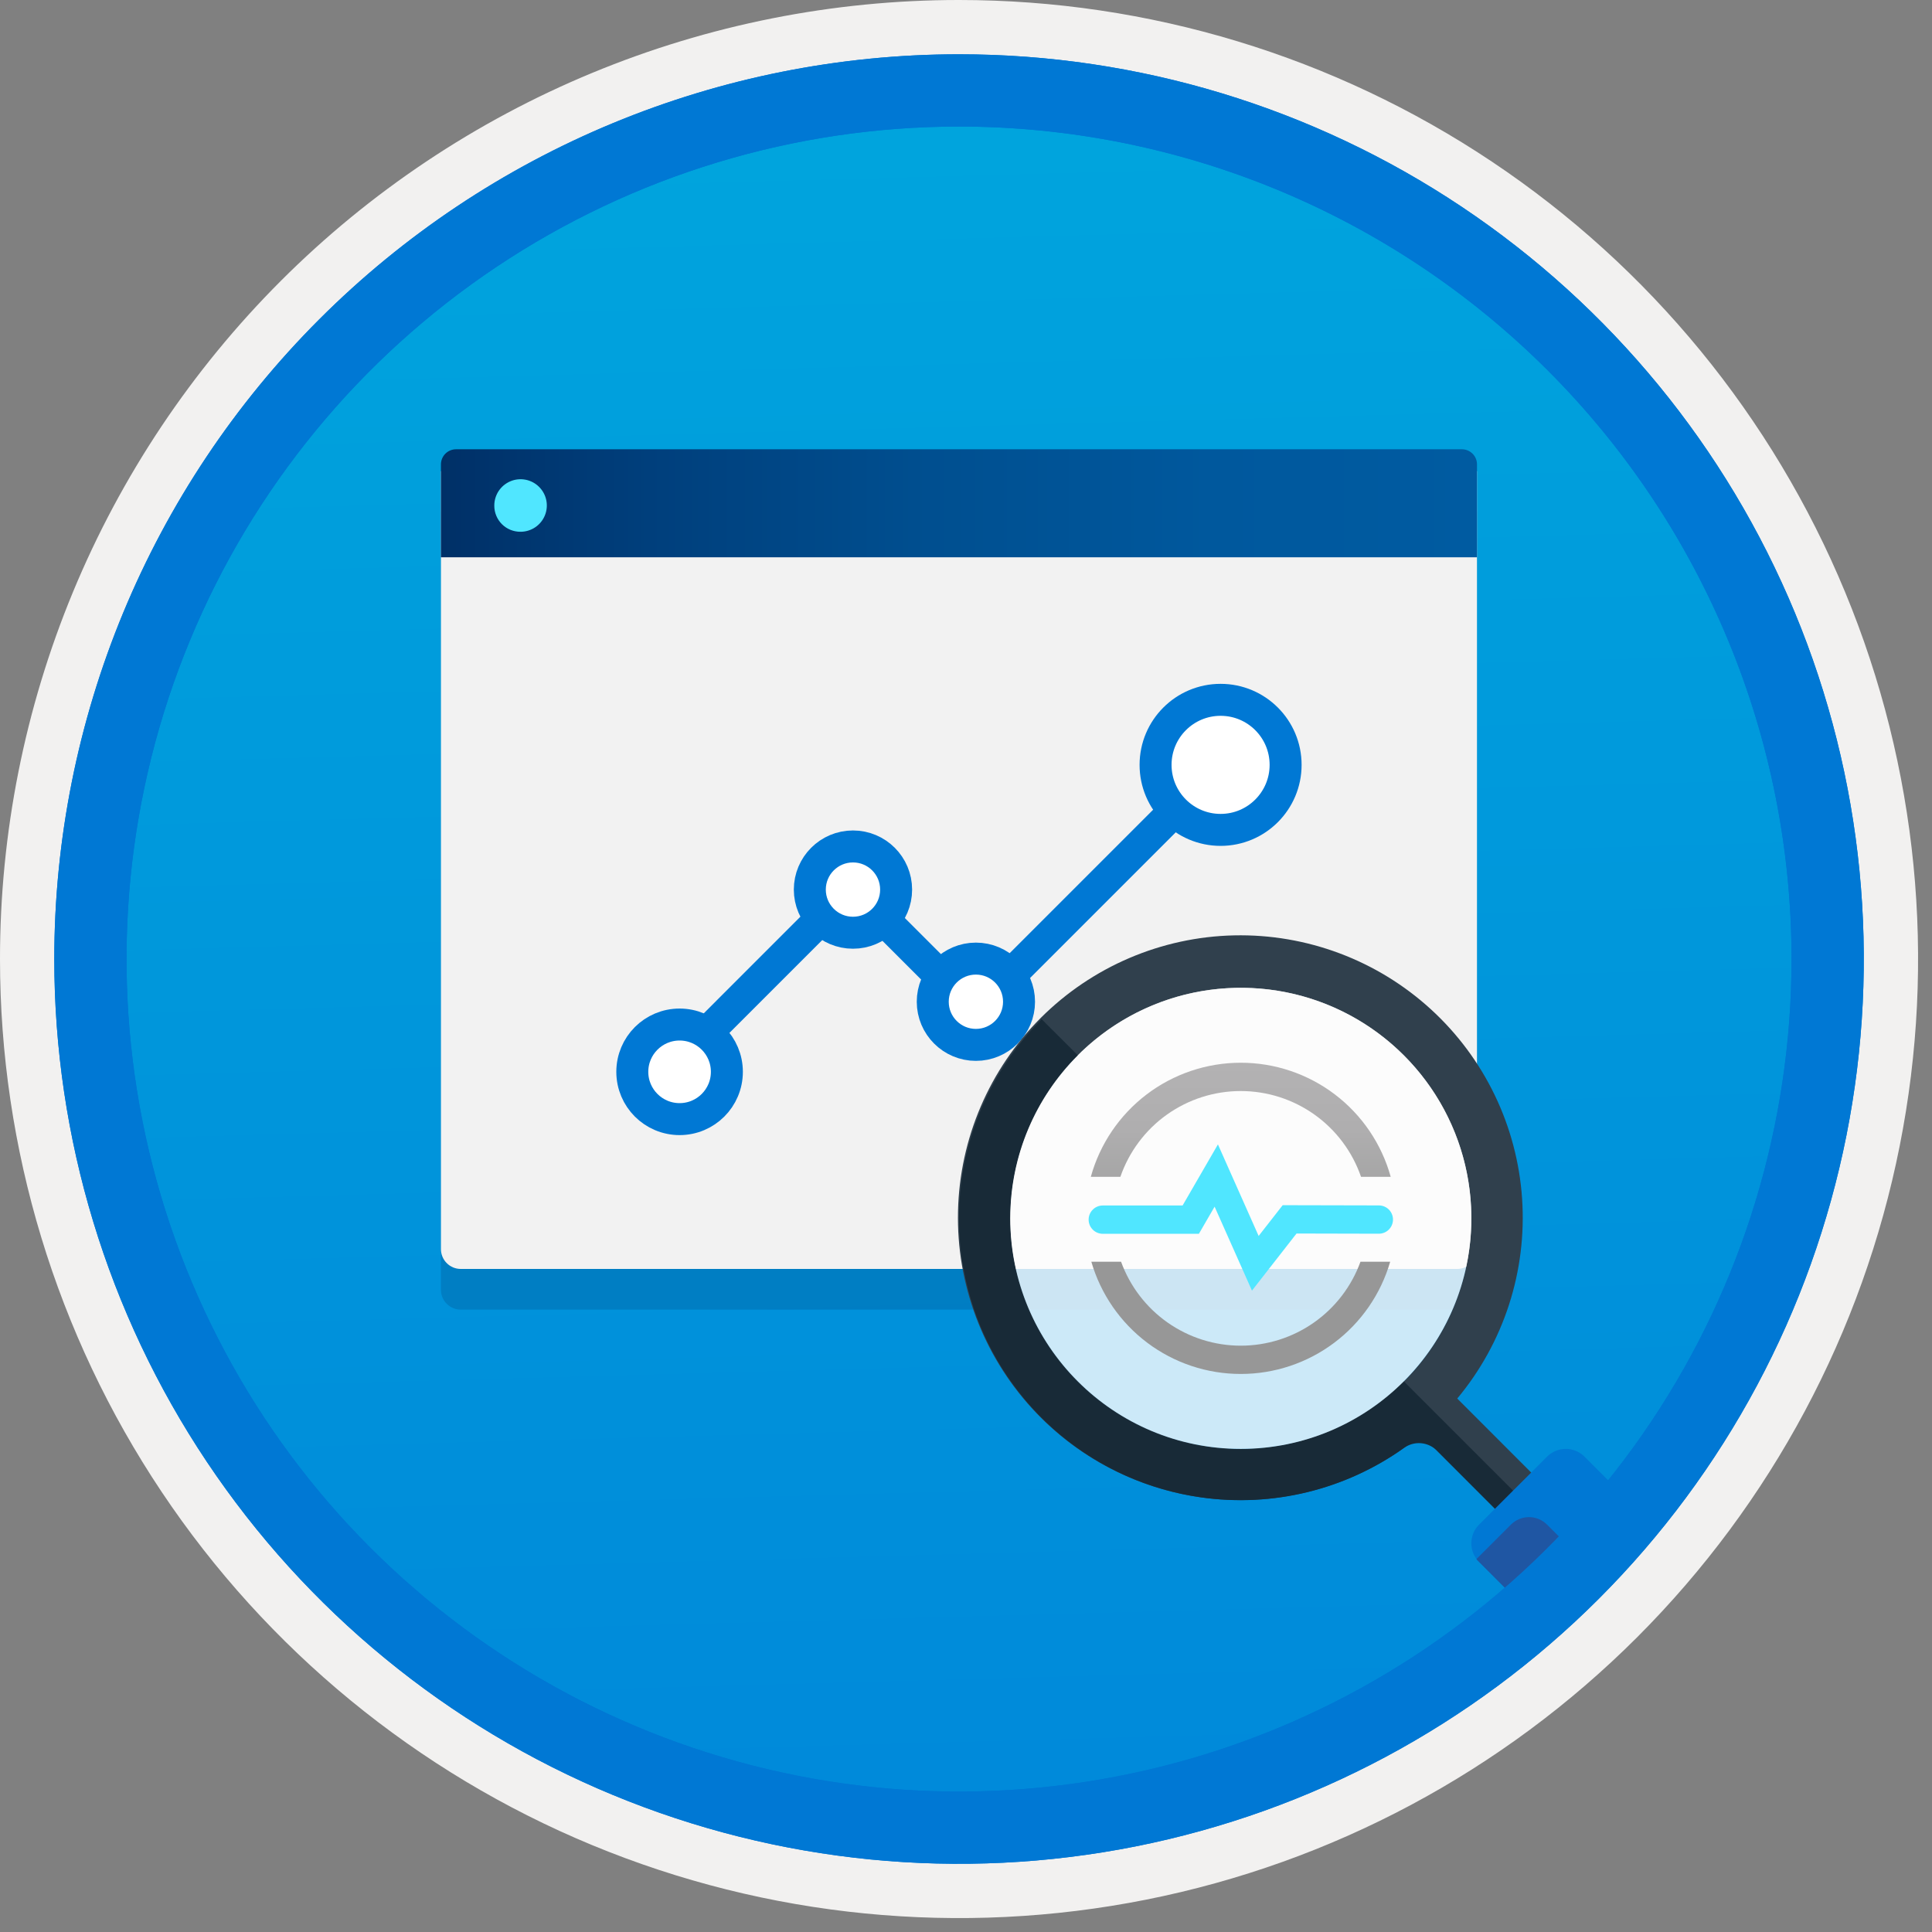 <svg width="100" height="100" viewBox="0 0 100 100" fill="none" xmlns="http://www.w3.org/2000/svg">
<rect x="0" y="0" width="100" height="100" fill="#808080" stroke="none"/>
<g clip-path="url(#clip0_422_1563)">
<path d="M49.64 96.45C40.382 96.45 31.332 93.704 23.634 88.561C15.936 83.417 9.936 76.107 6.393 67.553C2.85 59 1.923 49.588 3.73 40.508C5.536 31.427 9.994 23.087 16.54 16.54C23.087 9.994 31.428 5.535 40.508 3.729C49.588 1.923 59 2.85 67.553 6.393C76.107 9.936 83.418 15.936 88.561 23.634C93.705 31.331 96.45 40.382 96.45 49.64C96.451 55.787 95.24 61.874 92.888 67.554C90.535 73.233 87.088 78.394 82.741 82.74C78.394 87.087 73.234 90.535 67.554 92.888C61.875 95.24 55.787 96.45 49.64 96.45V96.45Z" fill="url(#paint0_linear_422_1563)"/>
<path fill-rule="evenodd" clip-rule="evenodd" d="M95.54 49.64C95.54 58.718 92.848 67.592 87.805 75.141C82.761 82.689 75.592 88.572 67.205 92.046C58.818 95.52 49.589 96.429 40.685 94.658C31.782 92.887 23.603 88.515 17.184 82.096C10.765 75.677 6.393 67.498 4.622 58.594C2.851 49.691 3.76 40.462 7.234 32.075C10.708 23.688 16.591 16.519 24.139 11.475C31.688 6.432 40.562 3.74 49.64 3.74C55.668 3.74 61.636 4.927 67.205 7.234C72.774 9.54 77.834 12.921 82.096 17.184C86.359 21.446 89.739 26.506 92.046 32.075C94.353 37.644 95.54 43.612 95.54 49.64V49.64ZM49.64 -0C59.458 -0 69.055 2.911 77.219 8.366C85.382 13.82 91.744 21.573 95.501 30.643C99.258 39.714 100.242 49.695 98.326 59.324C96.411 68.953 91.683 77.798 84.741 84.741C77.799 91.683 68.954 96.411 59.324 98.326C49.695 100.241 39.714 99.258 30.644 95.501C21.573 91.744 13.82 85.382 8.366 77.218C2.911 69.055 -1.61629e-06 59.458 3.61524e-07 49.64C-0.001 43.121 1.283 36.666 3.777 30.642C6.271 24.62 9.928 19.147 14.537 14.537C19.147 9.928 24.62 6.271 30.643 3.777C36.666 1.283 43.121 -0.001 49.64 -0V-0Z" fill="#F2F1F0"/>
<path fill-rule="evenodd" clip-rule="evenodd" d="M92.73 49.64C92.73 58.162 90.202 66.493 85.468 73.579C80.733 80.666 74.003 86.189 66.129 89.45C58.256 92.711 49.592 93.565 41.233 91.902C32.874 90.239 25.197 86.135 19.17 80.109C13.144 74.083 9.04 66.405 7.378 58.046C5.715 49.688 6.568 41.024 9.83 33.15C13.091 25.276 18.614 18.547 25.7 13.812C32.786 9.077 41.117 6.55 49.64 6.55C55.298 6.55 60.902 7.664 66.13 9.829C71.358 11.995 76.108 15.169 80.11 19.17C84.111 23.171 87.285 27.922 89.45 33.15C91.616 38.378 92.73 43.981 92.73 49.64ZM49.64 2.81C58.902 2.81 67.956 5.557 75.657 10.702C83.358 15.848 89.36 23.162 92.905 31.719C96.449 40.276 97.377 49.692 95.57 58.776C93.763 67.86 89.303 76.204 82.753 82.754C76.204 89.303 67.86 93.763 58.776 95.57C49.691 97.377 40.276 96.45 31.718 92.905C23.161 89.361 15.848 83.359 10.702 75.657C5.556 67.956 2.81 58.902 2.81 49.64C2.811 37.22 7.745 25.31 16.527 16.527C25.309 7.745 37.22 2.811 49.64 2.81V2.81Z" fill="#0078D4"/>
<path opacity="0.2" d="M23.846 67.786H75.426C75.697 67.785 75.957 67.677 76.148 67.486C76.34 67.294 76.448 67.034 76.449 66.763V26.493H22.823V66.763C22.824 67.034 22.932 67.294 23.124 67.486C23.315 67.677 23.575 67.785 23.846 67.786V67.786Z" fill="#003067"/>
<path d="M23.846 65.68H75.426C75.697 65.68 75.957 65.572 76.148 65.38C76.34 65.189 76.448 64.929 76.449 64.658V24.387H22.823V64.658C22.824 64.929 22.932 65.189 23.124 65.38C23.315 65.572 23.575 65.68 23.846 65.68Z" fill="#F2F2F2"/>
<path d="M22.823 28.845H76.449V24.038C76.449 23.935 76.429 23.833 76.39 23.738C76.35 23.642 76.293 23.556 76.22 23.483C76.147 23.41 76.06 23.352 75.965 23.313C75.87 23.274 75.768 23.254 75.665 23.254H23.607C23.504 23.254 23.402 23.274 23.307 23.313C23.212 23.352 23.125 23.41 23.052 23.483C22.979 23.556 22.922 23.642 22.882 23.738C22.843 23.833 22.823 23.935 22.823 24.038V28.845Z" fill="url(#paint1_linear_422_1563)"/>
<path d="M26.948 27.524C27.217 27.523 27.48 27.442 27.703 27.292C27.926 27.142 28.1 26.929 28.202 26.68C28.304 26.432 28.33 26.158 28.277 25.895C28.223 25.631 28.093 25.39 27.902 25.2C27.712 25.011 27.469 24.882 27.205 24.83C26.941 24.779 26.668 24.806 26.42 24.91C26.172 25.014 25.96 25.189 25.811 25.413C25.663 25.637 25.584 25.9 25.585 26.169C25.583 26.348 25.618 26.525 25.686 26.691C25.754 26.856 25.854 27.007 25.981 27.133C26.108 27.259 26.259 27.359 26.425 27.426C26.592 27.493 26.769 27.526 26.948 27.524Z" fill="#50E6FF"/>
<path d="M35.176 54.872L44.097 45.95L50.457 52.31L63.178 39.589" stroke="#0078D4" stroke-width="1.655" stroke-miterlimit="10" stroke-linecap="round"/>
<path d="M63.178 42.955C65.037 42.955 66.543 41.448 66.543 39.589C66.543 37.73 65.037 36.223 63.178 36.223C61.319 36.223 59.812 37.73 59.812 39.589C59.812 41.448 61.319 42.955 63.178 42.955Z" fill="white" stroke="#0078D4" stroke-width="1.655" stroke-miterlimit="10" stroke-linecap="round"/>
<path d="M35.176 57.925C36.528 57.925 37.623 56.829 37.623 55.477C37.623 54.126 36.528 53.03 35.176 53.03C33.824 53.03 32.728 54.126 32.728 55.477C32.728 56.829 33.824 57.925 35.176 57.925Z" fill="white" stroke="#0078D4" stroke-width="1.655" stroke-miterlimit="10" stroke-linecap="round"/>
<path d="M44.15 48.278C45.383 48.278 46.383 47.279 46.383 46.045C46.383 44.812 45.383 43.812 44.15 43.812C42.916 43.812 41.916 44.812 41.916 46.045C41.916 47.279 42.916 48.278 44.15 48.278Z" fill="white" stroke="#0078D4" stroke-width="1.655" stroke-miterlimit="10" stroke-linecap="round"/>
<path d="M50.512 54.083C51.745 54.083 52.745 53.083 52.745 51.85C52.745 50.617 51.745 49.617 50.512 49.617C49.279 49.617 48.279 50.617 48.279 51.85C48.279 53.083 49.279 54.083 50.512 54.083Z" fill="white" stroke="#0078D4" stroke-width="1.655" stroke-miterlimit="10" stroke-linecap="round"/>
<path fill-rule="evenodd" clip-rule="evenodd" d="M52.292 63.062C52.292 60.702 52.992 58.395 54.303 56.432C55.614 54.47 57.477 52.941 59.658 52.037C61.838 51.134 64.237 50.898 66.552 51.358C68.867 51.819 70.993 52.955 72.662 54.624C74.33 56.293 75.467 58.419 75.927 60.734C76.388 63.048 76.151 65.448 75.248 67.628C74.345 69.808 72.816 71.672 70.853 72.983C68.891 74.294 66.584 74.994 64.224 74.994C61.06 74.991 58.027 73.733 55.79 71.496C53.553 69.258 52.295 66.225 52.292 63.062V63.062ZM81.069 78.034L75.427 72.388C77.836 69.499 79.038 65.792 78.783 62.038C78.528 58.285 76.836 54.775 74.059 52.237C71.282 49.7 67.633 48.331 63.873 48.415C60.112 48.499 56.528 50.03 53.867 52.689C51.206 55.348 49.673 58.931 49.586 62.692C49.5 66.452 50.866 70.102 53.402 72.881C55.937 75.66 59.447 77.354 63.199 77.611C66.952 77.869 70.66 76.669 73.551 74.263L79.199 79.909L81.069 78.034Z" fill="#30404D"/>
<path fill-rule="evenodd" clip-rule="evenodd" d="M62.156 77.502C65.862 78.033 69.63 77.116 72.677 74.94C72.931 74.759 73.241 74.674 73.551 74.7C73.862 74.727 74.154 74.862 74.374 75.083L78.258 78.972H80.135L72.657 71.495C71.55 72.606 70.235 73.488 68.787 74.09C67.339 74.692 65.787 75.002 64.219 75.004C62.651 75.005 61.098 74.698 59.649 74.098C58.2 73.499 56.883 72.619 55.775 71.51C54.666 70.401 53.787 69.085 53.188 67.636C52.588 66.186 52.281 64.633 52.282 63.065C52.284 61.497 52.595 59.945 53.197 58.497C53.799 57.049 54.681 55.735 55.792 54.628L53.916 52.754C51.999 54.667 50.653 57.077 50.029 59.713C49.405 62.349 49.528 65.106 50.383 67.676C51.239 70.246 52.794 72.527 54.873 74.262C56.953 75.998 59.475 77.12 62.156 77.502L62.156 77.502Z" fill="#182A37"/>
<path fill-rule="evenodd" clip-rule="evenodd" d="M79.812 84.103L76.554 80.845C76.299 80.589 76.156 80.242 76.156 79.881C76.156 79.52 76.299 79.173 76.554 78.917L80.081 75.392C80.337 75.137 80.684 74.994 81.046 74.994C81.407 74.994 81.754 75.137 82.01 75.392L85.144 78.526L79.812 84.103Z" fill="#0078D4"/>
<path fill-rule="evenodd" clip-rule="evenodd" d="M82.477 81.315L80.075 78.914C79.952 78.791 79.806 78.694 79.646 78.627C79.485 78.56 79.314 78.526 79.14 78.526C78.966 78.526 78.794 78.56 78.634 78.627C78.473 78.694 78.328 78.791 78.205 78.914L76.428 80.689V80.718L79.812 84.103L82.477 81.315Z" fill="#1F56A3"/>
<path opacity="0.8" d="M64.224 74.994C70.814 74.994 76.157 69.651 76.157 63.062C76.157 56.471 70.814 51.129 64.224 51.129C57.634 51.129 52.292 56.471 52.292 63.062C52.292 69.651 57.634 74.994 64.224 74.994Z" fill="white"/>
<path d="M56.46 60.913C56.93 59.215 57.943 57.718 59.345 56.651C60.747 55.584 62.46 55.007 64.222 55.007C65.983 55.007 67.696 55.584 69.098 56.651C70.5 57.718 71.513 59.215 71.983 60.913H70.447C70 59.617 69.16 58.492 68.043 57.696C66.927 56.9 65.59 56.472 64.219 56.472C62.848 56.472 61.511 56.9 60.394 57.696C59.278 58.492 58.438 59.617 57.99 60.913H56.46ZM70.418 65.306C69.957 66.579 69.115 67.679 68.006 68.457C66.897 69.235 65.576 69.652 64.222 69.652C62.868 69.652 61.547 69.235 60.438 68.457C59.329 67.679 58.487 66.579 58.026 65.306H56.487C56.973 66.981 57.99 68.454 59.385 69.502C60.779 70.55 62.477 71.116 64.222 71.116C65.966 71.116 67.664 70.55 69.058 69.502C70.453 68.454 71.47 66.981 71.956 65.306H70.418Z" fill="url(#paint2_linear_422_1563)"/>
<path d="M64.801 66.803L62.868 62.457L62.055 63.861H57.08C56.886 63.861 56.699 63.784 56.562 63.647C56.424 63.509 56.347 63.323 56.347 63.129C56.347 62.934 56.424 62.748 56.562 62.611C56.699 62.473 56.886 62.396 57.08 62.396H61.211L63.04 59.234L65.147 63.973L66.391 62.381L71.368 62.392C71.563 62.392 71.749 62.469 71.887 62.606C72.024 62.743 72.101 62.93 72.101 63.124C72.101 63.319 72.024 63.505 71.887 63.642C71.749 63.78 71.563 63.857 71.368 63.857V63.857L67.108 63.847L64.801 66.803Z" fill="#50E6FF"/>
<path fill-rule="evenodd" clip-rule="evenodd" d="M92.73 49.64C92.73 58.162 90.202 66.493 85.468 73.579C80.733 80.665 74.003 86.189 66.129 89.45C58.256 92.711 49.592 93.565 41.233 91.902C32.874 90.239 25.197 86.135 19.17 80.109C13.144 74.083 9.04 66.405 7.378 58.046C5.715 49.688 6.568 41.024 9.83 33.15C13.091 25.276 18.614 18.547 25.7 13.812C32.786 9.077 41.117 6.55 49.64 6.55C55.298 6.55 60.902 7.664 66.13 9.829C71.358 11.995 76.108 15.169 80.11 19.17C84.111 23.171 87.285 27.922 89.45 33.15C91.616 38.378 92.73 43.981 92.73 49.64V49.64ZM49.64 2.81C58.902 2.81 67.956 5.556 75.657 10.702C83.358 15.848 89.36 23.162 92.905 31.719C96.449 40.276 97.377 49.692 95.57 58.776C93.763 67.86 89.303 76.204 82.753 82.754C76.204 89.303 67.86 93.763 58.776 95.57C49.691 97.377 40.276 96.45 31.718 92.905C23.161 89.361 15.848 83.358 10.702 75.657C5.556 67.956 2.81 58.902 2.81 49.64C2.811 37.22 7.745 25.309 16.527 16.527C25.309 7.745 37.22 2.811 49.64 2.81V2.81Z" fill="#0078D4"/>
</g>
<defs>
<linearGradient id="paint0_linear_422_1563" x1="47.87" y1="-15.153" x2="51.852" y2="130.615" gradientUnits="userSpaceOnUse">
<stop stop-color="#00ABDE"/>
<stop offset="1" stop-color="#007ED8"/>
</linearGradient>
<linearGradient id="paint1_linear_422_1563" x1="22.823" y1="26.049" x2="76.545" y2="26.049" gradientUnits="userSpaceOnUse">
<stop stop-color="#003067"/>
<stop offset="0.2" stop-color="#003F7C"/>
<stop offset="0.47" stop-color="#004F90"/>
<stop offset="0.74" stop-color="#00589D"/>
<stop offset="1" stop-color="#005BA1"/>
</linearGradient>
<linearGradient id="paint2_linear_422_1563" x1="64.222" y1="55.005" x2="64.222" y2="71.118" gradientUnits="userSpaceOnUse">
<stop stop-color="#B3B2B3"/>
<stop offset="0.216" stop-color="#AFAEAF"/>
<stop offset="0.44" stop-color="#A2A2A2"/>
<stop offset="0.577" stop-color="#979797"/>
</linearGradient>
<clipPath id="clip0_422_1563">
<rect width="99.28" height="99.28" fill="white"/>
</clipPath>
</defs>
</svg>
